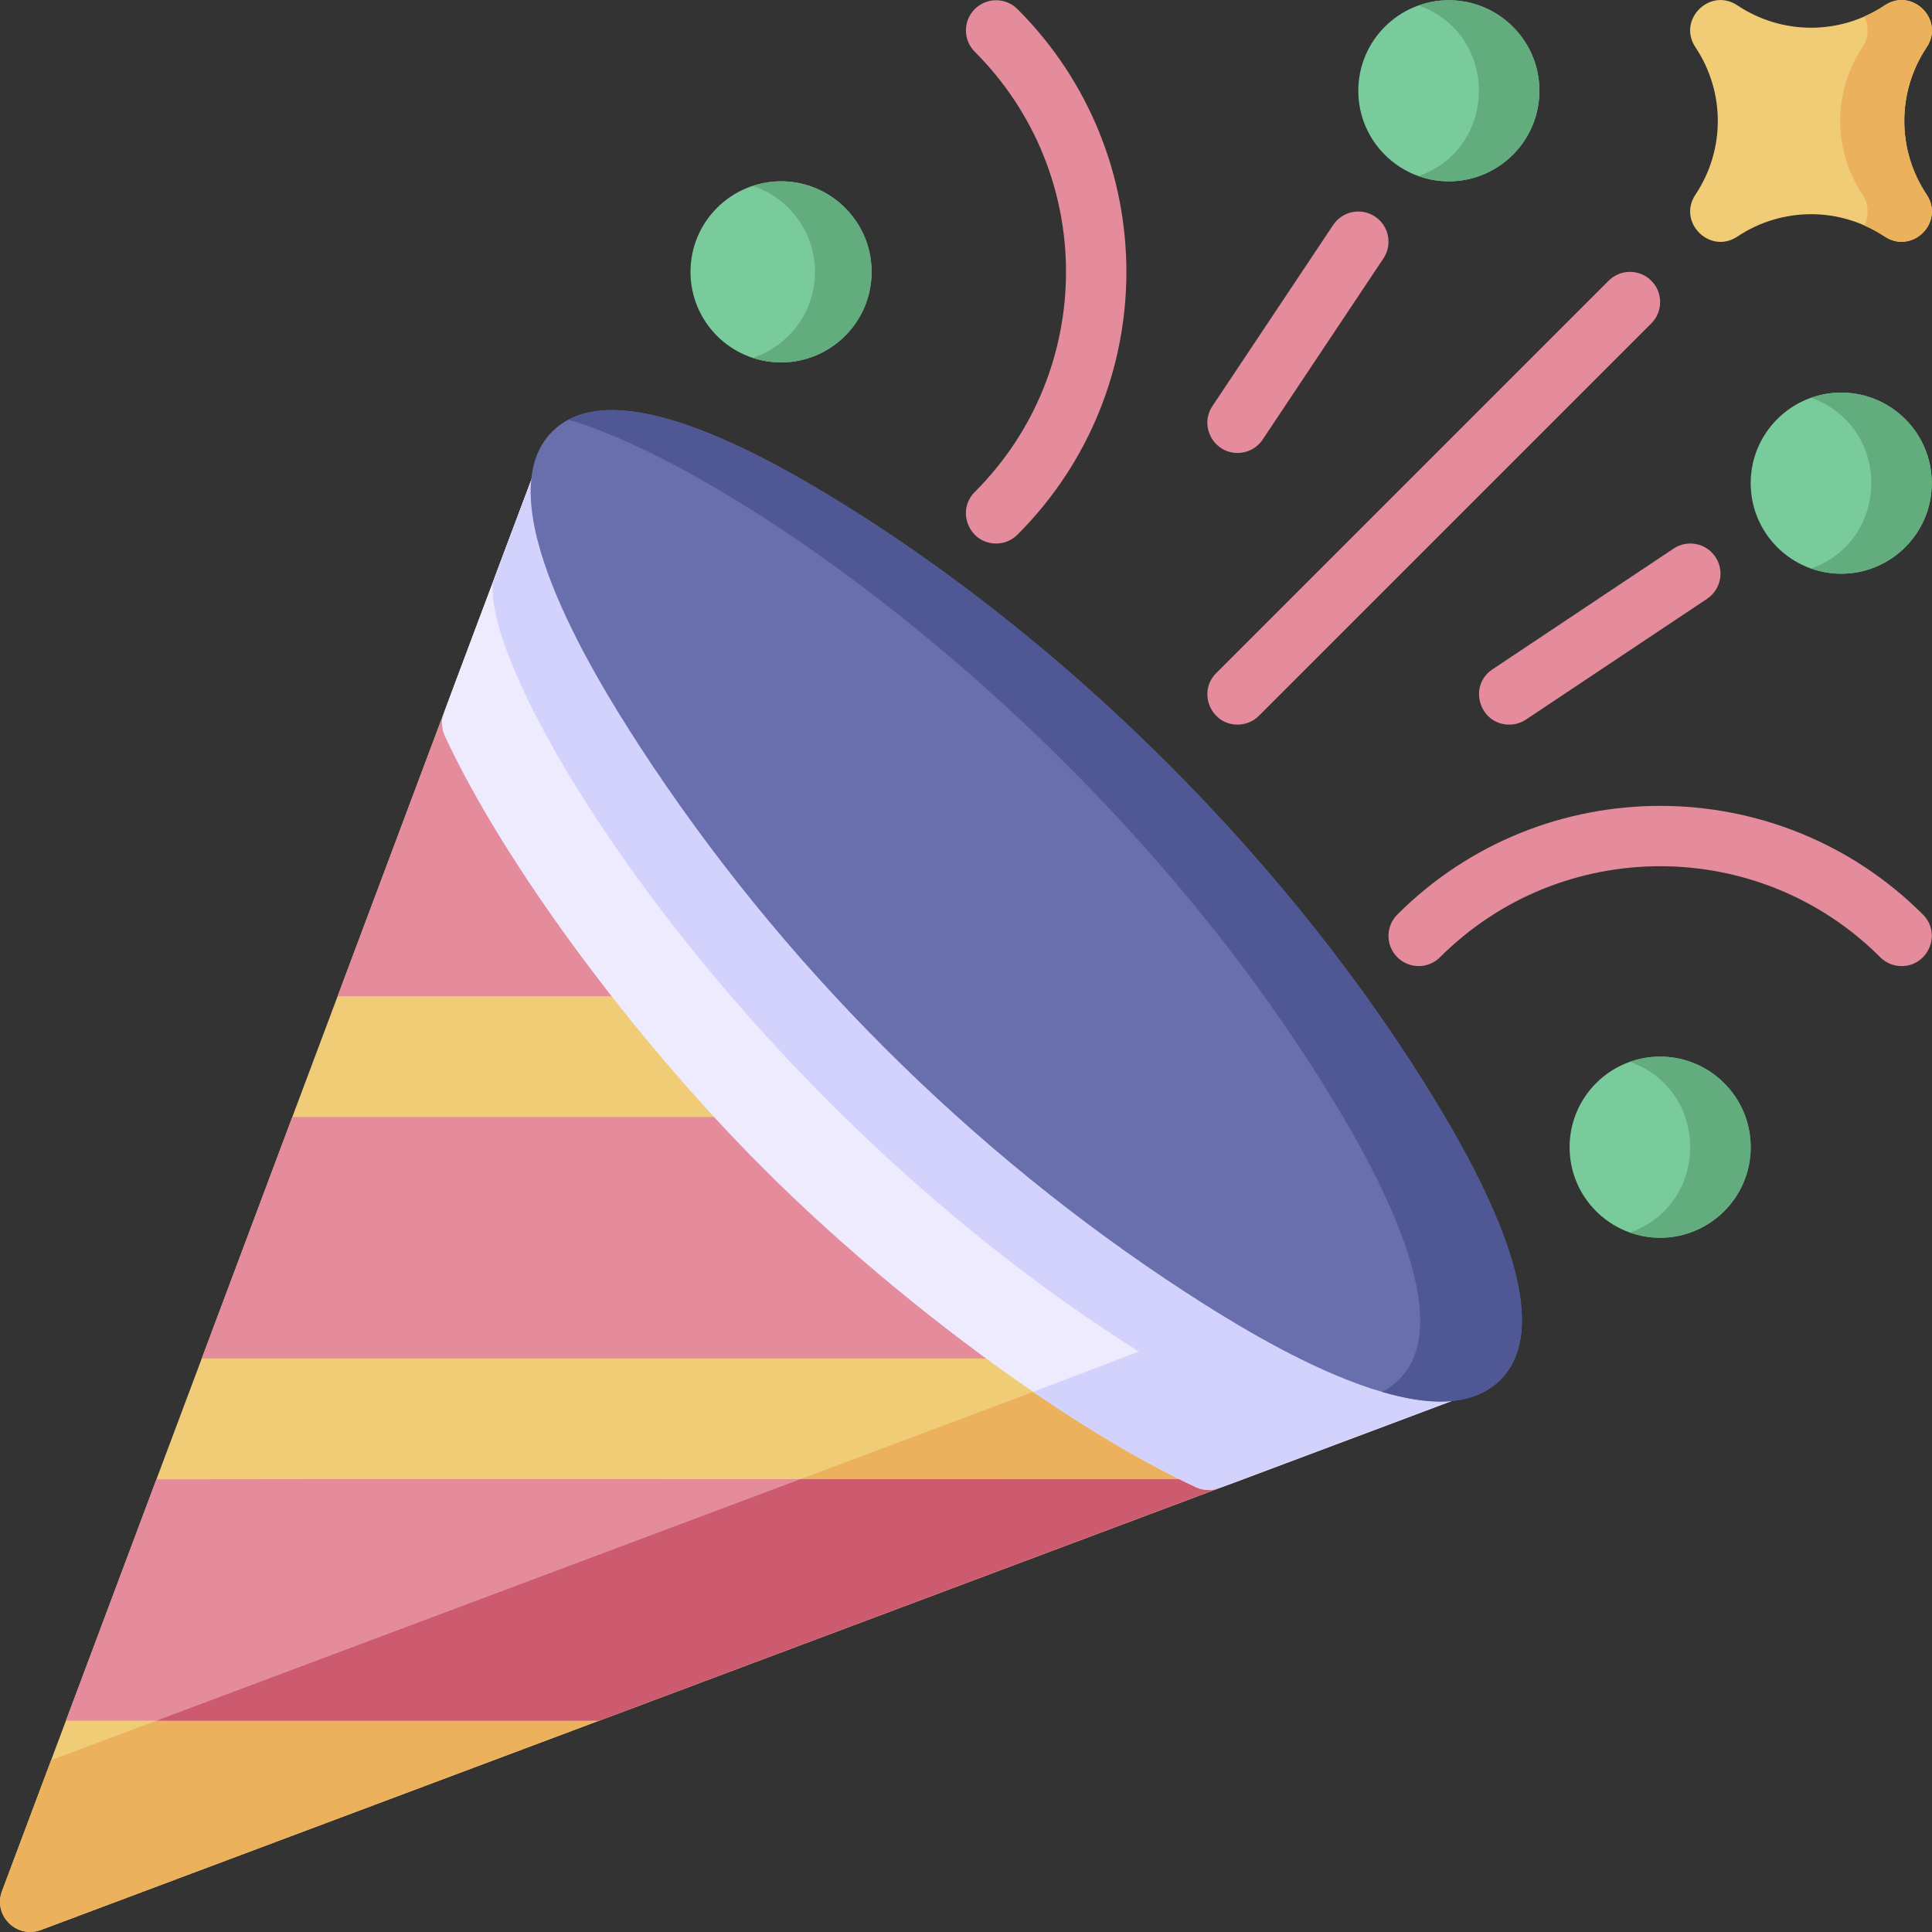 <svg id="Layer_1" enable-background="new 0 0 512.074 512.074" height="512" viewBox="0 0 512.074 512.074" width="512" xmlns="http://www.w3.org/2000/svg"><rect x="0" y="0" width="512.074" height="512.074" fill="#333333" stroke="none"/><g><path d="m504.017 256.06c-2.048 0-4.095-.781-5.657-2.343-32.17-32.17-84.516-32.17-116.686 0-3.125 3.125-8.189 3.124-11.314 0-3.124-3.124-3.124-8.189 0-11.314 38.41-38.408 100.904-38.408 139.314 0 5.056 5.055 1.406 13.657-5.657 13.657z" fill="#e48c9b"/><path d="m264.017 144.06c-7.059 0-10.716-8.598-5.657-13.657 32.244-32.242 32.251-84.437 0-116.686-3.124-3.124-3.124-8.19 0-11.314 3.125-3.125 8.189-3.124 11.314 0 38.498 38.499 38.501 100.811 0 139.314-1.562 1.561-3.61 2.343-5.657 2.343z" fill="#e48c9b"/><path d="m385.707 370.96c-21.29 7.99-39.87 14.96-56.25 21.1 0 0 0 0-.01 0-102.62 38.5-118.56 44.47-170.64 64-29.81 11.18-71.45 26.79-147.98 55.49-6.44 2.38-12.71-3.86-10.3-10.3 1.28-3.42 7.58-20.2 16.95-45.19 6.67-17.79 14.9-39.74 23.99-63.98 33.11-88.29 77.61-206.96 99.65-265.71 1.38-3.69 5.24-5.82 9.1-5.03 3.85.79 6.56 4.27 6.38 8.21-1.25 27.16 63.12 132.35 166.25 199.47 26.25 17.08 48.59 26.97 59.68 26.46 3.92-.18 7.42 2.53 8.21 6.38.79 3.86-1.34 7.72-5.03 9.1z" fill="#f1cc76"/><path d="m385.707 370.96c-231.09 86.68-143.33 53.76-374.88 140.59-6.44 2.38-12.71-3.86-10.3-10.3 4.26-11.37 8.6-22.94 13.02-34.72 185.76-69.66 123.27-46.22 331.44-124.29 16.38 8.81 29.74 13.6 37.54 13.24 3.92-.18 7.42 2.53 8.21 6.38.79 3.86-1.34 7.72-5.03 9.1z" fill="#ebb15d"/><g fill="#e48c9b"><path d="m77.477 296.06h130.54c2.12 0 4.16.84 5.66 2.34 16.29 16.3 35.34 32.63 55.08 47.23 6.185 4.577 2.929 14.43-4.76 14.43h-210.52z"/><path d="m166.047 264.06h-76.57c21.841-58.243 24.814-66.199 29.28-78.08.68.67 1.24 1.46 1.66 2.35 8.25 17.81 34.45 40.13 51.97 62.84 4.037 5.252.297 12.89-6.34 12.89z"/><path d="m329.447 392.06c-102.62 38.5-118.56 44.47-170.64 64h-141.33c6.67-17.79 14.9-39.74 23.99-63.98 39.71-.09 125-.03 287.98-.02z"/><path d="m328.017 192.06c-7.069 0-10.706-8.608-5.657-13.657l104-104c3.125-3.124 8.189-3.124 11.314 0 3.124 3.124 3.124 8.19 0 11.314l-104 104c-1.562 1.562-3.609 2.343-5.657 2.343z"/></g><path d="m510.677 51.62c4.84 7.293-3.884 15.876-11.1 11.1-11.88-7.93-27.24-7.93-39.12 0-7.264 4.82-15.915-3.844-11.1-11.1 7.93-11.88 7.93-27.24 0-39.12-4.82-7.264 3.844-15.915 11.1-11.1 11.88 7.93 27.24 7.93 39.12 0 7.264-4.82 15.915 3.844 11.1 11.1-7.93 11.88-7.93 27.24 0 39.12z" fill="#f1cc76"/><path d="m510.677 12.5c4.82-7.264-3.844-15.915-11.1-11.1-1.752 1.17-3.587 2.145-5.468 2.97 1.314 2.532 1.216 5.647-.432 8.13-7.93 11.88-7.93 27.24 0 39.12 1.648 2.483 1.746 5.597.432 8.13 5.678 2.489 6.201 4.31 9.908 4.31 6.369 0 10.198-7.108 6.66-12.44-7.93-11.88-7.93-27.24 0-39.12z" fill="#ebb15d"/><circle cx="440.017" cy="304.06" fill="#79cb9c" r="24"/><path d="m432.017 281.437c21.28 7.552 21.284 37.693 0 45.246 15.59 5.532 32-6.114 32-22.623 0-16.551-16.441-28.144-32-22.623z" fill="#63ac7d"/><circle cx="488.017" cy="128.06" fill="#79cb9c" r="24"/><path d="m480.017 105.437c21.28 7.552 21.284 37.693 0 45.246 15.59 5.532 32-6.114 32-22.623 0-16.55-16.44-28.144-32-22.623z" fill="#63ac7d"/><circle cx="384.017" cy="24.06" fill="#79cb9c" r="24"/><path d="m376.017 1.437c21.28 7.552 21.284 37.693 0 45.246 15.59 5.532 32-6.114 32-22.623 0-16.55-16.44-28.144-32-22.623z" fill="#63ac7d"/><circle cx="207.017" cy="72.06" fill="#79cb9c" r="24"/><path d="m199.517 49.267c9.569 3.159 16.5 12.181 16.5 22.793s-6.931 19.634-16.5 22.793c15.505 5.117 31.5-6.503 31.5-22.793 0-16.325-16.025-27.9-31.5-22.793z" fill="#63ac7d"/><path d="m400.025 192.06c-7.847 0-11.047-10.256-4.445-14.657l48-32c3.677-2.451 8.645-1.457 11.094 2.219 2.451 3.676 1.458 8.643-2.219 11.094l-48 32c-1.364.909-2.906 1.344-4.43 1.344z" fill="#e48c9b"/><path d="m328.009 120.06c-6.3 0-10.22-7.083-6.648-12.438l32-48c2.449-3.676 7.414-4.671 11.094-2.219 3.677 2.451 4.67 7.418 2.219 11.094l-32 48c-1.541 2.312-4.079 3.563-6.665 3.563z" fill="#e48c9b"/><path d="m329.447 392.06c-102.62 38.5-118.56 44.47-170.64 64h-117.33c101.03-37.89 114.8-43.05 170.66-64z" fill="#cc5b6f"/><path d="m385.707 370.96c-68.25 25.6-63.25 23.96-65.33 23.96-1.15 0-2.3-.25-3.37-.74-12.99-6.03-27.84-14.79-43.17-25.28-24.4-16.68-50.05-37.75-71.48-59.18-34.89-34.9-68.83-80.97-84.46-114.65-.49-1.06-.74-2.21-.74-3.37 0-2.09-1.71 3.11 23.96-65.33 1.38-3.69 5.24-5.82 9.1-5.03 3.85.79 6.56 4.27 6.38 8.21-1.25 27.16 63.12 132.35 166.25 199.47 7.63 4.96 14.92 9.32 21.7 12.98 16.55 8.97 30.06 13.83 37.98 13.48 3.92-.19 7.42 2.53 8.21 6.38.79 3.86-1.34 7.72-5.03 9.1z" fill="#edebfd"/><path d="m385.707 370.96c-68.25 25.6-63.25 23.96-65.33 23.96-1.15 0-2.3-.25-3.37-.74-12.99-6.03-27.84-14.79-43.17-25.28l70.71-26.9c16.55 8.97 30.06 13.83 37.98 13.48 3.92-.19 7.42 2.53 8.21 6.38.79 3.86-1.34 7.72-5.03 9.1z" fill="#d2d2fc"/><path d="m390.737 361.86c-.79-3.85-4.29-6.57-8.21-6.38-11.16.5-33.43-9.38-59.68-26.46-102.407-66.648-167.511-171.971-166.25-199.47.18-3.94-2.53-7.42-6.38-8.21-3.86-.79-7.72 1.34-9.1 5.03-12.003 31.997-10.436 27.331-10.52 29.18-1.246 27.162 63.121 132.352 166.25 199.47 26.25 17.08 48.52 26.96 59.68 26.46 1.858-.09-2.886 1.507 29.18-10.52 3.69-1.38 5.82-5.24 5.03-9.1z" fill="#d2d2fc"/><path d="m397.677 365.72c-17.622 17.525-62.543-9.616-83.55-23.29-57.046-37.128-107.279-87.322-144.48-144.48-13.651-20.974-40.812-66.029-23.29-83.55 11.29-11.29 35.66-5.8 72.43 16.32 63.764 38.369 124.174 98.76 162.57 162.57 22.12 36.77 27.61 61.13 16.32 72.43z" fill="#696ead"/><path d="m381.357 293.29c-38.368-63.763-98.758-124.173-162.57-162.57-32.636-19.633-55.494-26.153-68.118-19.48 43.378 12.662 143.272 81.646 203.688 182.05 13.339 22.174 34.926 63.415 11.982 75.616 10.729 3.172 23.361 4.747 31.338-3.186 11.29-11.3 5.8-35.66-16.32-72.43z" fill="#505795"/></g></svg>